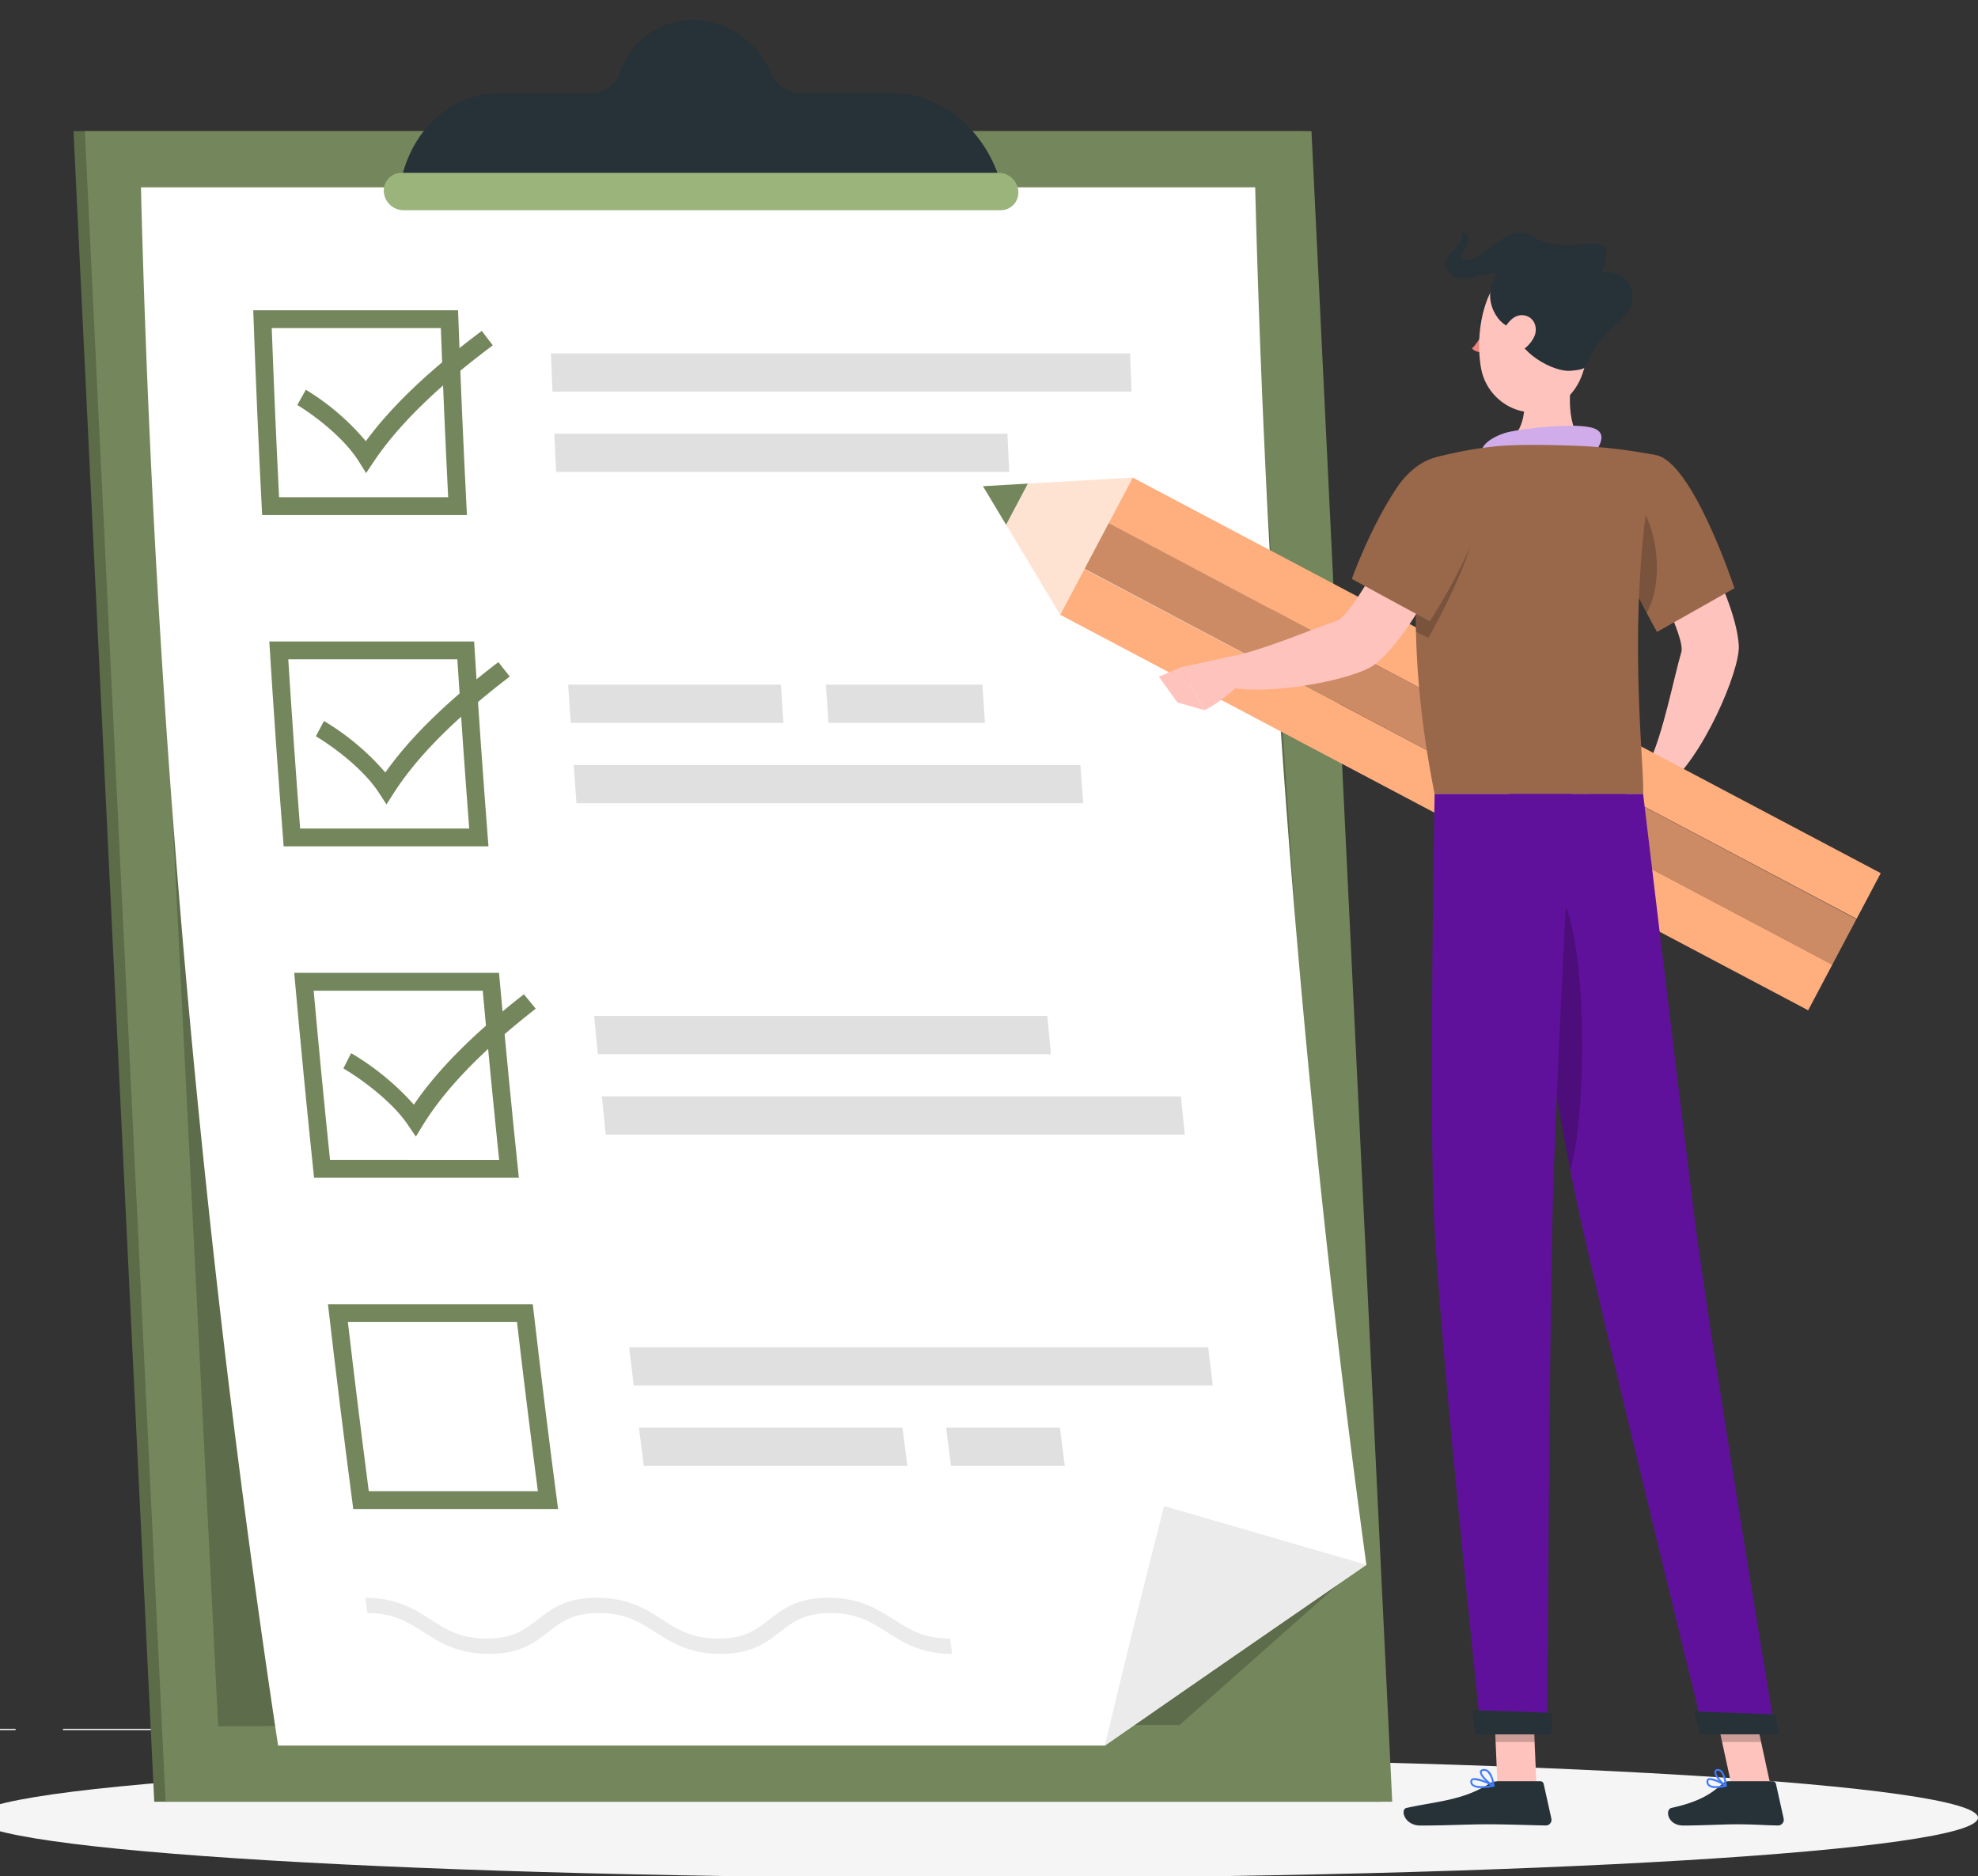 <svg xmlns="http://www.w3.org/2000/svg" xmlns:xlink="http://www.w3.org/1999/xlink" width="505" height="479" viewBox="0 0 505 479">
  <rect x="0" y="0" width="505" height="479" fill="#333333" stroke="none"/>
  <defs>
    <clipPath id="clip-path">
      <rect id="Rectángulo_379781" data-name="Rectángulo 379781" width="505" height="479" transform="translate(915 2953)" fill="#fff" stroke="#707070" stroke-width="1"/>
    </clipPath>
    <clipPath id="clip-path-2">
      <rect id="Rectángulo_379780" data-name="Rectángulo 379780" width="531.773" height="474.323" fill="none"/>
    </clipPath>
    <clipPath id="clip-path-5">
      <rect id="Rectángulo_379762" data-name="Rectángulo 379762" width="333.783" height="426.502" fill="#5c6c49"/>
    </clipPath>
    <clipPath id="clip-path-7">
      <rect id="Rectángulo_379764" data-name="Rectángulo 379764" width="306.003" height="392.879" fill="none"/>
    </clipPath>
    <clipPath id="clip-path-9">
      <rect id="Rectángulo_379768" data-name="Rectángulo 379768" width="10.466" height="11.882" fill="none"/>
    </clipPath>
    <clipPath id="clip-path-10">
      <rect id="Rectángulo_379769" data-name="Rectángulo 379769" width="12.542" height="11.882" fill="none"/>
    </clipPath>
    <clipPath id="clip-path-11">
      <rect id="Rectángulo_379774" data-name="Rectángulo 379774" width="8.182" height="29.721" fill="none"/>
    </clipPath>
    <clipPath id="clip-path-12">
      <rect id="Rectángulo_379775" data-name="Rectángulo 379775" width="15.695" height="42.408" fill="none"/>
    </clipPath>
    <clipPath id="clip-path-13">
      <rect id="Rectángulo_379777" data-name="Rectángulo 379777" width="12.591" height="70.868" fill="none"/>
    </clipPath>
  </defs>
  <g id="Enmascarar_grupo_405" data-name="Enmascarar grupo 405" transform="translate(-915 -2953)" clip-path="url(#clip-path)">
    <g id="Grupo_1076139" data-name="Grupo 1076139" transform="translate(888.227 2942.786)">
      <g id="Grupo_1076138" data-name="Grupo 1076138" transform="translate(0 15.333)" clip-path="url(#clip-path-2)">
        <rect id="Rectángulo_379758" data-name="Rectángulo 379758" width="30.755" height="0.338" transform="translate(0 436.239)" fill="#ebebeb"/>
        <rect id="Rectángulo_379759" data-name="Rectángulo 379759" width="36.528" height="0.338" transform="translate(42.85 436.239)" fill="#ebebeb"/>
        <rect id="Rectángulo_379760" data-name="Rectángulo 379760" width="63.631" height="0.34" transform="translate(170.973 430.502)" fill="#ebebeb"/>
        <g id="Grupo_1076092" data-name="Grupo 1076092">
          <g id="Grupo_1076091" data-name="Grupo 1076091" clip-path="url(#clip-path-2)">
            <path id="Trazado_826752" data-name="Trazado 826752" d="M515.167,341.879c0,8.5-114.506,15.383-255.757,15.383S3.652,350.375,3.652,341.879,118.158,326.5,259.409,326.5s255.757,6.888,255.757,15.383" transform="translate(16.606 117.061)" fill="#f5f5f5"/>
          </g>
        </g>
        <path id="Trazado_826753" data-name="Trazado 826753" d="M346.687,20.877H33.521l20.616,426.5H367.3Z" transform="translate(12.018 7.485)" fill="#5c6c49"/>
        <g id="Grupo_1076097" data-name="Grupo 1076097">
          <g id="Grupo_1076096" data-name="Grupo 1076096" clip-path="url(#clip-path-2)">
            <g id="Grupo_1076095" data-name="Grupo 1076095" transform="translate(45.538 28.362)" opacity="0.2">
              <g id="Grupo_1076094" data-name="Grupo 1076094">
                <g id="Grupo_1076093" data-name="Grupo 1076093" clip-path="url(#clip-path-5)">
                  <path id="Trazado_826754" data-name="Trazado 826754" d="M367.3,447.379Z" transform="translate(-33.52 -20.877)" fill="#5c6c49"/>
                </g>
              </g>
            </g>
          </g>
        </g>
        <path id="Trazado_826755" data-name="Trazado 826755" d="M348.82,20.877H35.654l20.616,426.5H369.436Z" transform="translate(12.783 7.485)" fill="#74875c"/>
        <g id="Grupo_1076105" data-name="Grupo 1076105">
          <g id="Grupo_1076104" data-name="Grupo 1076104" clip-path="url(#clip-path-2)">
            <g id="Grupo_1076100" data-name="Grupo 1076100" transform="translate(62.756 42.708)" opacity="0.2">
              <g id="Grupo_1076099" data-name="Grupo 1076099">
                <g id="Grupo_1076098" data-name="Grupo 1076098" clip-path="url(#clip-path-7)">
                  <path id="Trazado_826756" data-name="Trazado 826756" d="M328.5,31.437H46.194L65.919,424.316,311.4,423.99,352.2,387.82Z" transform="translate(-46.194 -31.437)"/>
                </g>
              </g>
            </g>
            <path id="Trazado_826757" data-name="Trazado 826757" d="M330.671,31.435A3199.173,3199.173,0,0,0,359.059,383.1Q325.5,406.18,292.287,429.25H81.211A3204.869,3204.869,0,0,1,46.193,31.435Z" transform="translate(16.562 11.271)" fill="#fff"/>
            <path id="Trazado_826758" data-name="Trazado 826758" d="M294.111,294.246q-33.555,23.082-66.772,46.151,7.269-30.559,15.126-61.145,25.8,7.5,51.646,14.994" transform="translate(81.51 100.123)" fill="#ebebeb"/>
            <path id="Trazado_826759" data-name="Trazado 826759" d="M115.193,59.093q.789,21.58,1.872,43.169H73.895q-1.084-21.589-1.873-43.169Zm4.4-4.552H67.3q.919,26.129,2.267,52.275h52.289q-1.349-26.143-2.266-52.275" transform="translate(24.129 19.555)" fill="#74875c"/>
            <path id="Trazado_826760" data-name="Trazado 826760" d="M271.482,72.395H123.639q-.206-4.879-.393-9.754,73.924,0,147.844,0,.187,4.879.391,9.754" transform="translate(44.188 22.459)" fill="#e0e0e0"/>
            <path id="Trazado_826761" data-name="Trazado 826761" d="M240.021,87.494H124.333q-.236-4.879-.455-9.757H239.566q.22,4.879.455,9.757" transform="translate(44.415 27.872)" fill="#e0e0e0"/>
            <path id="Trazado_826762" data-name="Trazado 826762" d="M118.33,121.335q1.367,21.6,3.027,43.2H78.187q-1.661-21.6-3.027-43.2h43.17m4.275-4.555H70.317q1.616,26.149,3.665,52.309h52.289q-2.048-26.157-3.665-52.309" transform="translate(25.211 41.87)" fill="#74875c"/>
            <path id="Trazado_826763" data-name="Trazado 826763" d="M181.445,134.646H127.132q-.334-4.881-.652-9.762h54.313q.318,4.883.652,9.762" transform="translate(45.348 44.776)" fill="#e0e0e0"/>
            <path id="Trazado_826764" data-name="Trazado 826764" d="M215.523,134.646H175.572q-.334-4.881-.653-9.762h39.952q.318,4.883.652,9.762" transform="translate(62.715 44.776)" fill="#e0e0e0"/>
            <path id="Trazado_826765" data-name="Trazado 826765" d="M257.6,149.754H128.23q-.365-4.881-.716-9.762H256.888q.351,4.881.716,9.762" transform="translate(45.719 50.193)" fill="#e0e0e0"/>
            <path id="Trazado_826766" data-name="Trazado 826766" d="M123.133,183.609q1.944,21.6,4.182,43.2H84.143q-2.235-21.6-4.179-43.2Zm4.154-4.558H75q2.317,26.159,5.065,52.315h52.289q-2.747-26.155-5.062-52.315" transform="translate(26.889 64.197)" fill="#74875c"/>
            <path id="Trazado_826767" data-name="Trazado 826767" d="M280.659,202.267H132.816q.481,4.883.975,9.762H281.636q-.5-4.881-.977-9.762" transform="translate(47.62 72.52)" fill="#e0e0e0"/>
            <path id="Trazado_826768" data-name="Trazado 826768" d="M247.065,187.158H131.376q.45,4.88.913,9.762H247.978q-.465-4.881-.913-9.762" transform="translate(47.103 67.103)" fill="#e0e0e0"/>
            <path id="Trazado_826769" data-name="Trazado 826769" d="M129.6,245.877q2.519,21.595,5.334,43.182H91.763q-2.816-21.588-5.335-43.182H129.6m4.031-4.555H81.34q3.014,26.151,6.46,52.291h52.289q-3.446-26.139-6.458-52.291" transform="translate(29.164 86.523)" fill="#74875c"/>
            <path id="Trazado_826770" data-name="Trazado 826770" d="M286.955,259.186H139.112q-.6-4.878-1.175-9.76H285.781q.579,4.881,1.174,9.76" transform="translate(49.456 89.429)" fill="#e0e0e0"/>
            <path id="Trazado_826771" data-name="Trazado 826771" d="M208.317,274.286h-67.3q-.628-4.876-1.238-9.758h67.3q.609,4.878,1.236,9.758" transform="translate(50.116 94.843)" fill="#e0e0e0"/>
            <path id="Trazado_826772" data-name="Trazado 826772" d="M227.811,274.286H198.749q-.626-4.876-1.236-9.758h29.062q.611,4.878,1.236,9.758" transform="translate(70.816 94.843)" fill="#e0e0e0"/>
            <path id="Trazado_826773" data-name="Trazado 826773" d="M93.146,94.713q-.958-1.526-1.914-3.05c-4.176-6.651-12.719-12.6-15.657-14.327l2.189-3.9A61.622,61.622,0,0,1,93.073,86.575c6.575-8.962,16.29-18.2,29.605-28.158q1.406,1.838,2.818,3.679C111.28,72.729,101.334,82.477,95.062,91.847q-.958,1.435-1.916,2.867" transform="translate(27.097 20.945)" fill="#74875c"/>
            <path id="Trazado_826774" data-name="Trazado 826774" d="M97.1,156.978q-1-1.526-2-3.051c-4.35-6.657-13.053-12.606-16.04-14.335q1.041-1.95,2.084-3.9a64.094,64.094,0,0,1,15.661,13.144c6.334-8.968,15.8-18.208,28.851-28.177l2.917,3.683c-13.928,10.652-23.621,20.389-29.638,29.77q-.921,1.435-1.839,2.868" transform="translate(28.349 43.26)" fill="#74875c"/>
            <path id="Trazado_826775" data-name="Trazado 826775" d="M102.74,219.4q-1.037-1.524-2.077-3.051c-4.528-6.654-13.392-12.6-16.425-14.337q.988-1.948,1.981-3.9a66.774,66.774,0,0,1,16.013,13.147c6.1-8.966,15.316-18.213,28.1-28.182q1.506,1.842,3.016,3.683c-13.644,10.651-23.075,20.4-28.842,29.772q-.88,1.435-1.762,2.868" transform="translate(30.203 65.641)" fill="#74875c"/>
            <path id="Trazado_826776" data-name="Trazado 826776" d="M238.222,310.822c-8.017,0-12.637-2.963-16.71-5.571-3.894-2.5-7.571-4.853-14.341-4.857s-9.787,2.358-12.973,4.857c-3.333,2.608-7.109,5.577-15.121,5.571s-12.639-2.963-16.706-5.571c-3.9-2.5-7.566-4.853-14.341-4.857s-9.784,2.358-12.97,4.857c-3.331,2.608-7.105,5.577-15.116,5.571s-12.632-2.963-16.706-5.571c-3.9-2.5-7.571-4.853-14.339-4.857q-.277-1.954-.546-3.911c8.011,0,12.621,2.958,16.691,5.573,3.891,2.493,7.571,4.859,14.342,4.855s9.777-2.361,12.967-4.855c3.335-2.611,7.116-5.571,15.13-5.573s12.617,2.958,16.692,5.573c3.888,2.493,7.574,4.859,14.343,4.855s9.779-2.361,12.97-4.855c3.332-2.611,7.12-5.571,15.134-5.573s12.622,2.958,16.692,5.573c3.891,2.493,7.571,4.859,14.346,4.855q.277,1.956.56,3.911" transform="translate(31.678 106.301)" fill="#ebebeb"/>
            <path id="Trazado_826777" data-name="Trazado 826777" d="M247.529,38.917c-4.582-12.175-15.194-20.248-26.615-20.248h-23.25a8.845,8.845,0,0,1-8.087-5.373A21.7,21.7,0,0,0,169.786,0a19.247,19.247,0,0,0-18.5,13.3,7.852,7.852,0,0,1-7.568,5.373h-23.25c-11.421,0-21.252,8.072-24.657,20.248l-1.361,4.862H249.36Z" transform="translate(33.863)" fill="#263238"/>
            <path id="Trazado_826778" data-name="Trazado 826778" d="M249.3,38.26H96.839a5.078,5.078,0,0,1-5-4.774,4.519,4.519,0,0,1,4.543-4.775H248.842a5.079,5.079,0,0,1,5,4.775A4.518,4.518,0,0,1,249.3,38.26" transform="translate(32.924 10.294)" fill="#9ab47b"/>
          </g>
        </g>
        <path id="Trazado_826780" data-name="Trazado 826780" d="M311.346,337.9h-9.954l-.99-23.05h9.953Z" transform="translate(107.705 112.884)" fill="#ffc3bd"/>
        <path id="Trazado_826781" data-name="Trazado 826781" d="M356.4,337.9h-9.954l-5-23.05h9.953Z" transform="translate(122.419 112.884)" fill="#ffc3bd"/>
        <g id="Grupo_1076137" data-name="Grupo 1076137">
          <g id="Grupo_1076136" data-name="Grupo 1076136" clip-path="url(#clip-path-2)">
            <path id="Trazado_826782" data-name="Trazado 826782" d="M348.7,330.964h11.182a.868.868,0,0,1,.848.679l1.966,8.848a1.464,1.464,0,0,1-1.456,1.77c-3.9-.068-5.8-.3-10.719-.3-3.025,0-9.258.314-13.436.314-4.086,0-4.724-4.131-3.013-4.5,7.669-1.678,10.557-3.991,13.013-6.2a2.42,2.42,0,0,1,1.615-.611" transform="translate(119.458 118.663)" fill="#263238"/>
            <path id="Trazado_826783" data-name="Trazado 826783" d="M307.524,330.964h10.87a.868.868,0,0,1,.848.679l1.966,8.848a1.447,1.447,0,0,1-1.432,1.77c-3.921-.067-9.587-.3-14.515-.3-5.763,0-10.741.314-17.5.314-4.086,0-5.221-4.131-3.51-4.5,7.787-1.7,14.145-1.886,20.874-6.035a4.607,4.607,0,0,1,2.4-.776" transform="translate(101.64 118.663)" fill="#263238"/>
            <path id="Trazado_826784" data-name="Trazado 826784" d="M321.1,64.5c-1.428,7.282-2.137,16.307,2.958,21.166,0,0-2.926,7.386-16.456,7.386-12.364,0-6.175-7.386-6.175-7.386,8.12-1.939,7.7-11.98,6.282-17.638Z" transform="translate(107.517 23.127)" fill="#ffc3bd"/>
            <path id="Trazado_826785" data-name="Trazado 826785" d="M298.2,82.479c.283-1.811,3.453-3.906,7.075-4.7s17.491-2.547,21.737-.793-.735,6.95-.735,6.95Z" transform="translate(106.915 27.333)" fill="#d0adea"/>
            <g id="Grupo_1076111" data-name="Grupo 1076111" transform="translate(408.109 427.736)" opacity="0.2">
              <g id="Grupo_1076110" data-name="Grupo 1076110">
                <g id="Grupo_1076109" data-name="Grupo 1076109" clip-path="url(#clip-path-9)">
                  <path id="Trazado_826787" data-name="Trazado 826787" d="M300.4,314.85l.509,11.882h9.958l-.509-11.882Z" transform="translate(-300.403 -314.85)"/>
                </g>
              </g>
            </g>
            <g id="Grupo_1076114" data-name="Grupo 1076114" transform="translate(463.857 427.736)" opacity="0.2">
              <g id="Grupo_1076113" data-name="Grupo 1076113">
                <g id="Grupo_1076112" data-name="Grupo 1076112" clip-path="url(#clip-path-10)">
                  <path id="Trazado_826788" data-name="Trazado 826788" d="M351.4,314.85h-9.958l2.584,11.882h9.958Z" transform="translate(-341.438 -314.85)"/>
                </g>
              </g>
            </g>
            <path id="Trazado_826789" data-name="Trazado 826789" d="M336.057,86.683l-11.993,8.041s17.228,30.628,15.781,35.537c-1.968,6.681-4.714,21.3-8.449,28.709.486,1.6,2.971,5.253,4.357,5.888,9.485-7.236,19.123-29.911,18.76-36.234-.825-14.414-18.456-41.941-18.456-41.941" transform="translate(116.189 31.079)" fill="#ffc3bd"/>
            <path id="Trazado_826790" data-name="Trazado 826790" d="M331.96,140.086l-9.468-.734,4.982,10.477s8.3.367,9.685-5.976Z" transform="translate(115.626 49.963)" fill="#b55b52"/>
            <path id="Trazado_826791" data-name="Trazado 826791" d="M416.1,204.142l-.8,1.5-5.384,10.178L218.933,114.837l6.17-11.677Z" transform="translate(78.496 36.987)" fill="#ffae7e"/>
            <path id="Trazado_826792" data-name="Trazado 826792" d="M425.19,186.975l-3.944,7.453-2.229,4.206L228.024,97.652l6.169-11.678Z" transform="translate(81.755 30.825)" fill="#ffae7e"/>
            <rect id="Rectángulo_379770" data-name="Rectángulo 379770" width="13.206" height="216.044" transform="translate(303.634 140.083) rotate(-62.093)" fill="#cc8b64"/>
            <path id="Trazado_826793" data-name="Trazado 826793" d="M214.339,87.52l-5.556,10.508,13.786,22.978,18.522-35.029Z" transform="translate(74.857 30.826)" fill="#ffe3d2"/>
            <path id="Trazado_826795" data-name="Trazado 826795" d="M204.434,87.774l5.908,9.848L215.9,87.113Z" transform="translate(73.297 31.234)" fill="#74875c"/>
            <path id="Trazado_826796" data-name="Trazado 826796" d="M316.827,144.123l4.976,9.268,7.7-3.562-4.982-10.477Z" transform="translate(113.595 49.963)" fill="#b55b52"/>
            <path id="Trazado_826797" data-name="Trazado 826797" d="M334.482,81.787c9.417,1.369,20.2,34,20.2,34l-19.779,11.171S326.195,111.44,321.9,99.915c-4.5-12.076,2.482-19.6,12.583-18.128" transform="translate(114.913 29.258)" fill="#99684b"/>
            <g id="Grupo_1076123" data-name="Grupo 1076123" transform="translate(441.615 121.648)" opacity="0.2">
              <g id="Grupo_1076122" data-name="Grupo 1076122">
                <g id="Grupo_1076121" data-name="Grupo 1076121" clip-path="url(#clip-path-11)">
                  <path id="Trazado_826798" data-name="Trazado 826798" d="M327.369,90.124c-4.279-3.913-1.657,12.838.38,23.557,1.046,2.092,2.038,3.994,2.88,5.584,4.768-8.423,2.636-23.747-3.26-29.141" transform="translate(-325.066 -89.543)"/>
                </g>
              </g>
            </g>
            <path id="Trazado_826799" data-name="Trazado 826799" d="M291.172,82.934s-11.747,30.058-.59,86.034h53.238c.367-8.173-4.767-48.039,3.115-86.547a138.822,138.822,0,0,0-17.823-2.25c-6.8-.327-16.65-.545-22.63,0a99.931,99.931,0,0,0-15.311,2.763" transform="translate(102.46 28.625)" fill="#99684b"/>
            <path id="Trazado_826800" data-name="Trazado 826800" d="M312.829,93.8,299.4,88.488s-15.455,31.559-20.318,33.152c-6.617,2.17-20.211,8.195-28.436,9.325-1.039,1.306-2.641,5.426-2.377,6.927,11.34,3.707,35.482-1.215,40.483-5.1,11.4-8.855,24.075-38.989,24.075-38.989" transform="translate(89.005 31.726)" fill="#ffc3bd"/>
            <g id="Grupo_1076126" data-name="Grupo 1076126" transform="translate(388.234 115.305)" opacity="0.2">
              <g id="Grupo_1076125" data-name="Grupo 1076125">
                <g id="Grupo_1076124" data-name="Grupo 1076124" clip-path="url(#clip-path-12)">
                  <path id="Trazado_826801" data-name="Trazado 826801" d="M300.877,91.513c-2.214-5.108-6.453-7.241-10.923-6.494-1.712,6.263-4.605,20.025-4.13,40.743l3.165,1.522s15.678-27.035,11.887-35.77" transform="translate(-285.773 -84.874)"/>
                </g>
              </g>
            </g>
            <path id="Trazado_826802" data-name="Trazado 826802" d="M307.3,89c3.354,8.905-13.64,35.13-13.64,35.13l-19.907-10.811s4.641-13.08,11.5-23.3C292.3,79.528,303.619,79.231,307.3,89" transform="translate(98.151 29.366)" fill="#99684b"/>
            <path id="Trazado_826803" data-name="Trazado 826803" d="M253.464,119.734,241.607,122.3l6.009,10.963s3.652-1.492,8.894-6.488Z" transform="translate(86.625 42.929)" fill="#ffc3bd"/>
            <path id="Trazado_826804" data-name="Trazado 826804" d="M237.494,124.054l4.728,6.545,6.869,1.986-6.01-10.963Z" transform="translate(85.151 43.606)" fill="#ffc3bd"/>
            <path id="Trazado_826805" data-name="Trazado 826805" d="M299.426,57.191c-.046.8-.508,1.426-1.032,1.4s-.912-.705-.865-1.507.509-1.426,1.032-1.4.912.705.865,1.507" transform="translate(106.674 19.965)" fill="#263238"/>
            <path id="Trazado_826806" data-name="Trazado 826806" d="M300.559,56.84s-2.089,4.518-4.224,6.634c1.341,1.406,3.788.94,3.788.94Z" transform="translate(106.248 20.379)" fill="#ed847e"/>
            <path id="Trazado_826807" data-name="Trazado 826807" d="M298.277,55.526a.456.456,0,0,1-.2-.072.473.473,0,0,1-.14-.652,4.681,4.681,0,0,1,3.683-2.227.472.472,0,0,1,.005.944,3.738,3.738,0,0,0-2.9,1.795.472.472,0,0,1-.451.212" transform="translate(106.795 18.85)" fill="#263238"/>
            <path id="Trazado_826808" data-name="Trazado 826808" d="M326.374,60.3c-1.172,9.809-1.36,15.61-6.623,20.375-7.916,7.169-19.808,1.96-21.59-8-1.6-8.966.583-23.5,10.444-26.862A13.474,13.474,0,0,1,326.374,60.3" transform="translate(106.731 16.153)" fill="#ffc3bd"/>
            <path id="Trazado_826809" data-name="Trazado 826809" d="M308.876,64.067c-3.436.679-8.923-6.952-4.449-13.435-2.267-1.132-9.665,3.322-12.456-.83s4.942-6.377,3.471-9.887c5.247,1.076-3.4,7.62,1.585,6.98s10.735-9.856,16.358-6.074c9.849,6.623,23.265-4.415,17.79,9.4,6.717-1.359,11.306,6.585,4.91,12.075-12.75,10.946-4.91,12.379-12.982,12.944-4.107.288-13.515-4.566-14.227-11.17" transform="translate(104.462 14.31)" fill="#263238"/>
            <path id="Trazado_826810" data-name="Trazado 826810" d="M310.257,61.022a8.293,8.293,0,0,1-4.743,4.2c-2.757.928-4.286-1.5-3.646-4.182.575-2.413,2.7-5.8,5.531-5.569,2.786.231,4.016,3.122,2.858,5.551" transform="translate(108.179 19.884)" fill="#ffc3bd"/>
            <path id="Trazado_826811" data-name="Trazado 826811" d="M303.215,145.445s11.295,76.067,17.5,104.565c6.79,31.207,32.377,135.16,32.377,135.16h18.229s-16.87-101.433-20.745-132.331c-4.206-33.534-13.005-107.394-13.005-107.394Z" transform="translate(108.714 52.148)" fill="#60119b"/>
            <g id="Grupo_1076132" data-name="Grupo 1076132" transform="translate(418.131 222.741)" opacity="0.2">
              <g id="Grupo_1076131" data-name="Grupo 1076131">
                <g id="Grupo_1076130" data-name="Grupo 1076130" clip-path="url(#clip-path-13)">
                  <path id="Trazado_826813" data-name="Trazado 826813" d="M314.994,165.4c-.838-1.191-1.609-1.6-2.315-1.4a1.447,1.447,0,0,0-.145.053,1.751,1.751,0,0,0-.447.266,2.9,2.9,0,0,0-.39.4c-.072.086-.144.177-.216.278-.1.137-.2.287-.291.448a10.54,10.54,0,0,0-.611,1.239c-.106.251-.209.52-.311.8-.122.337-.242.691-.359,1.066q-.232.75-.45,1.589c-.038.145-.075.292-.111.439-.076.307-.151.618-.224.937-.06.266-.12.535-.179.811-.115.538-.227,1.091-.336,1.663q-.173.909-.334,1.865c-.038.221-.076.447-.113.673q-.2,1.225-.382,2.5v.005c3.016,18.935,6.6,40.642,9.551,55.788.144-.49.281-1.011.416-1.556a71.5,71.5,0,0,0,1.363-7.674c2.519-19.528,1.33-52.408-4.115-60.191" transform="translate(-307.78 -163.956)"/>
                </g>
              </g>
            </g>
            <path id="Trazado_826814" data-name="Trazado 826814" d="M289.5,145.445s-1.371,74.421-.288,104.775c1.126,31.573,12.153,134.951,12.153,134.951h16.862s.618-101.533,1.369-132.54c.818-33.8,4.9-107.185,4.9-107.185Z" transform="translate(103.544 52.148)" fill="#60119b"/>
            <path id="Trazado_826816" data-name="Trazado 826816" d="M316.623,318.279c.077,0,0,5.51,0,5.51H297.188l-.818-6.189Z" transform="translate(106.26 113.872)" fill="#263238"/>
            <path id="Trazado_826817" data-name="Trazado 826817" d="M358.862,318.6c.077,0,.909,5.095.909,5.095H339.732l-1.774-5.85Z" transform="translate(121.171 113.961)" fill="#263238"/>
            <path id="Trazado_826818" data-name="Trazado 826818" d="M342.814,332.91a3.019,3.019,0,0,1-1.917-.507,1.419,1.419,0,0,1-.488-1.247.749.749,0,0,1,.4-.667c1.09-.564,4.311,1.407,4.675,1.634a.236.236,0,0,1-.069.429,11.727,11.727,0,0,1-2.6.357m-1.48-2.059a.689.689,0,0,0-.306.058.289.289,0,0,0-.148.277.959.959,0,0,0,.319.856c.543.459,1.844.519,3.534.179a9.516,9.516,0,0,0-3.4-1.371" transform="translate(122.048 118.457)" fill="#407bff"/>
            <path id="Trazado_826819" data-name="Trazado 826819" d="M344.829,333.175a.229.229,0,0,1-.111-.027c-1.031-.56-3.021-2.74-2.811-3.851a.766.766,0,0,1,.75-.617,1.284,1.284,0,0,1,1,.3c1.157.946,1.394,3.819,1.4,3.94a.235.235,0,0,1-.235.254m-2.008-4.035c-.035,0-.071,0-.107.007-.306.038-.333.179-.344.238-.125.656,1.144,2.3,2.167,3.081-.115-.839-.433-2.513-1.174-3.119a.837.837,0,0,0-.542-.207" transform="translate(122.581 117.84)" fill="#407bff"/>
            <path id="Trazado_826820" data-name="Trazado 826820" d="M298.888,332.911a3.775,3.775,0,0,1-2.418-.611,1.323,1.323,0,0,1-.441-1.148.749.749,0,0,1,.388-.626c1.208-.679,5.21,1.354,5.662,1.588a.236.236,0,0,1-.062.442,16.851,16.851,0,0,1-3.129.356m-1.8-2.061a.918.918,0,0,0-.44.087.283.283,0,0,0-.148.251.865.865,0,0,0,.284.759c.613.543,2.251.636,4.448.27a13.017,13.017,0,0,0-4.144-1.368" transform="translate(106.136 118.457)" fill="#407bff"/>
            <path id="Trazado_826821" data-name="Trazado 826821" d="M301.326,333.176a.242.242,0,0,1-.1-.02c-1.2-.539-3.581-2.69-3.4-3.817.043-.264.231-.592.878-.658a1.7,1.7,0,0,1,1.308.4c1.266,1.041,1.534,3.72,1.545,3.835a.235.235,0,0,1-.235.257m-2.428-4.035c-.046,0-.094,0-.141.007-.425.045-.452.211-.461.266-.109.675,1.508,2.367,2.733,3.1a5.529,5.529,0,0,0-1.312-3.069,1.261,1.261,0,0,0-.819-.307" transform="translate(106.78 117.84)" fill="#407bff"/>
          </g>
        </g>
      </g>
    </g>
  </g>
</svg>
